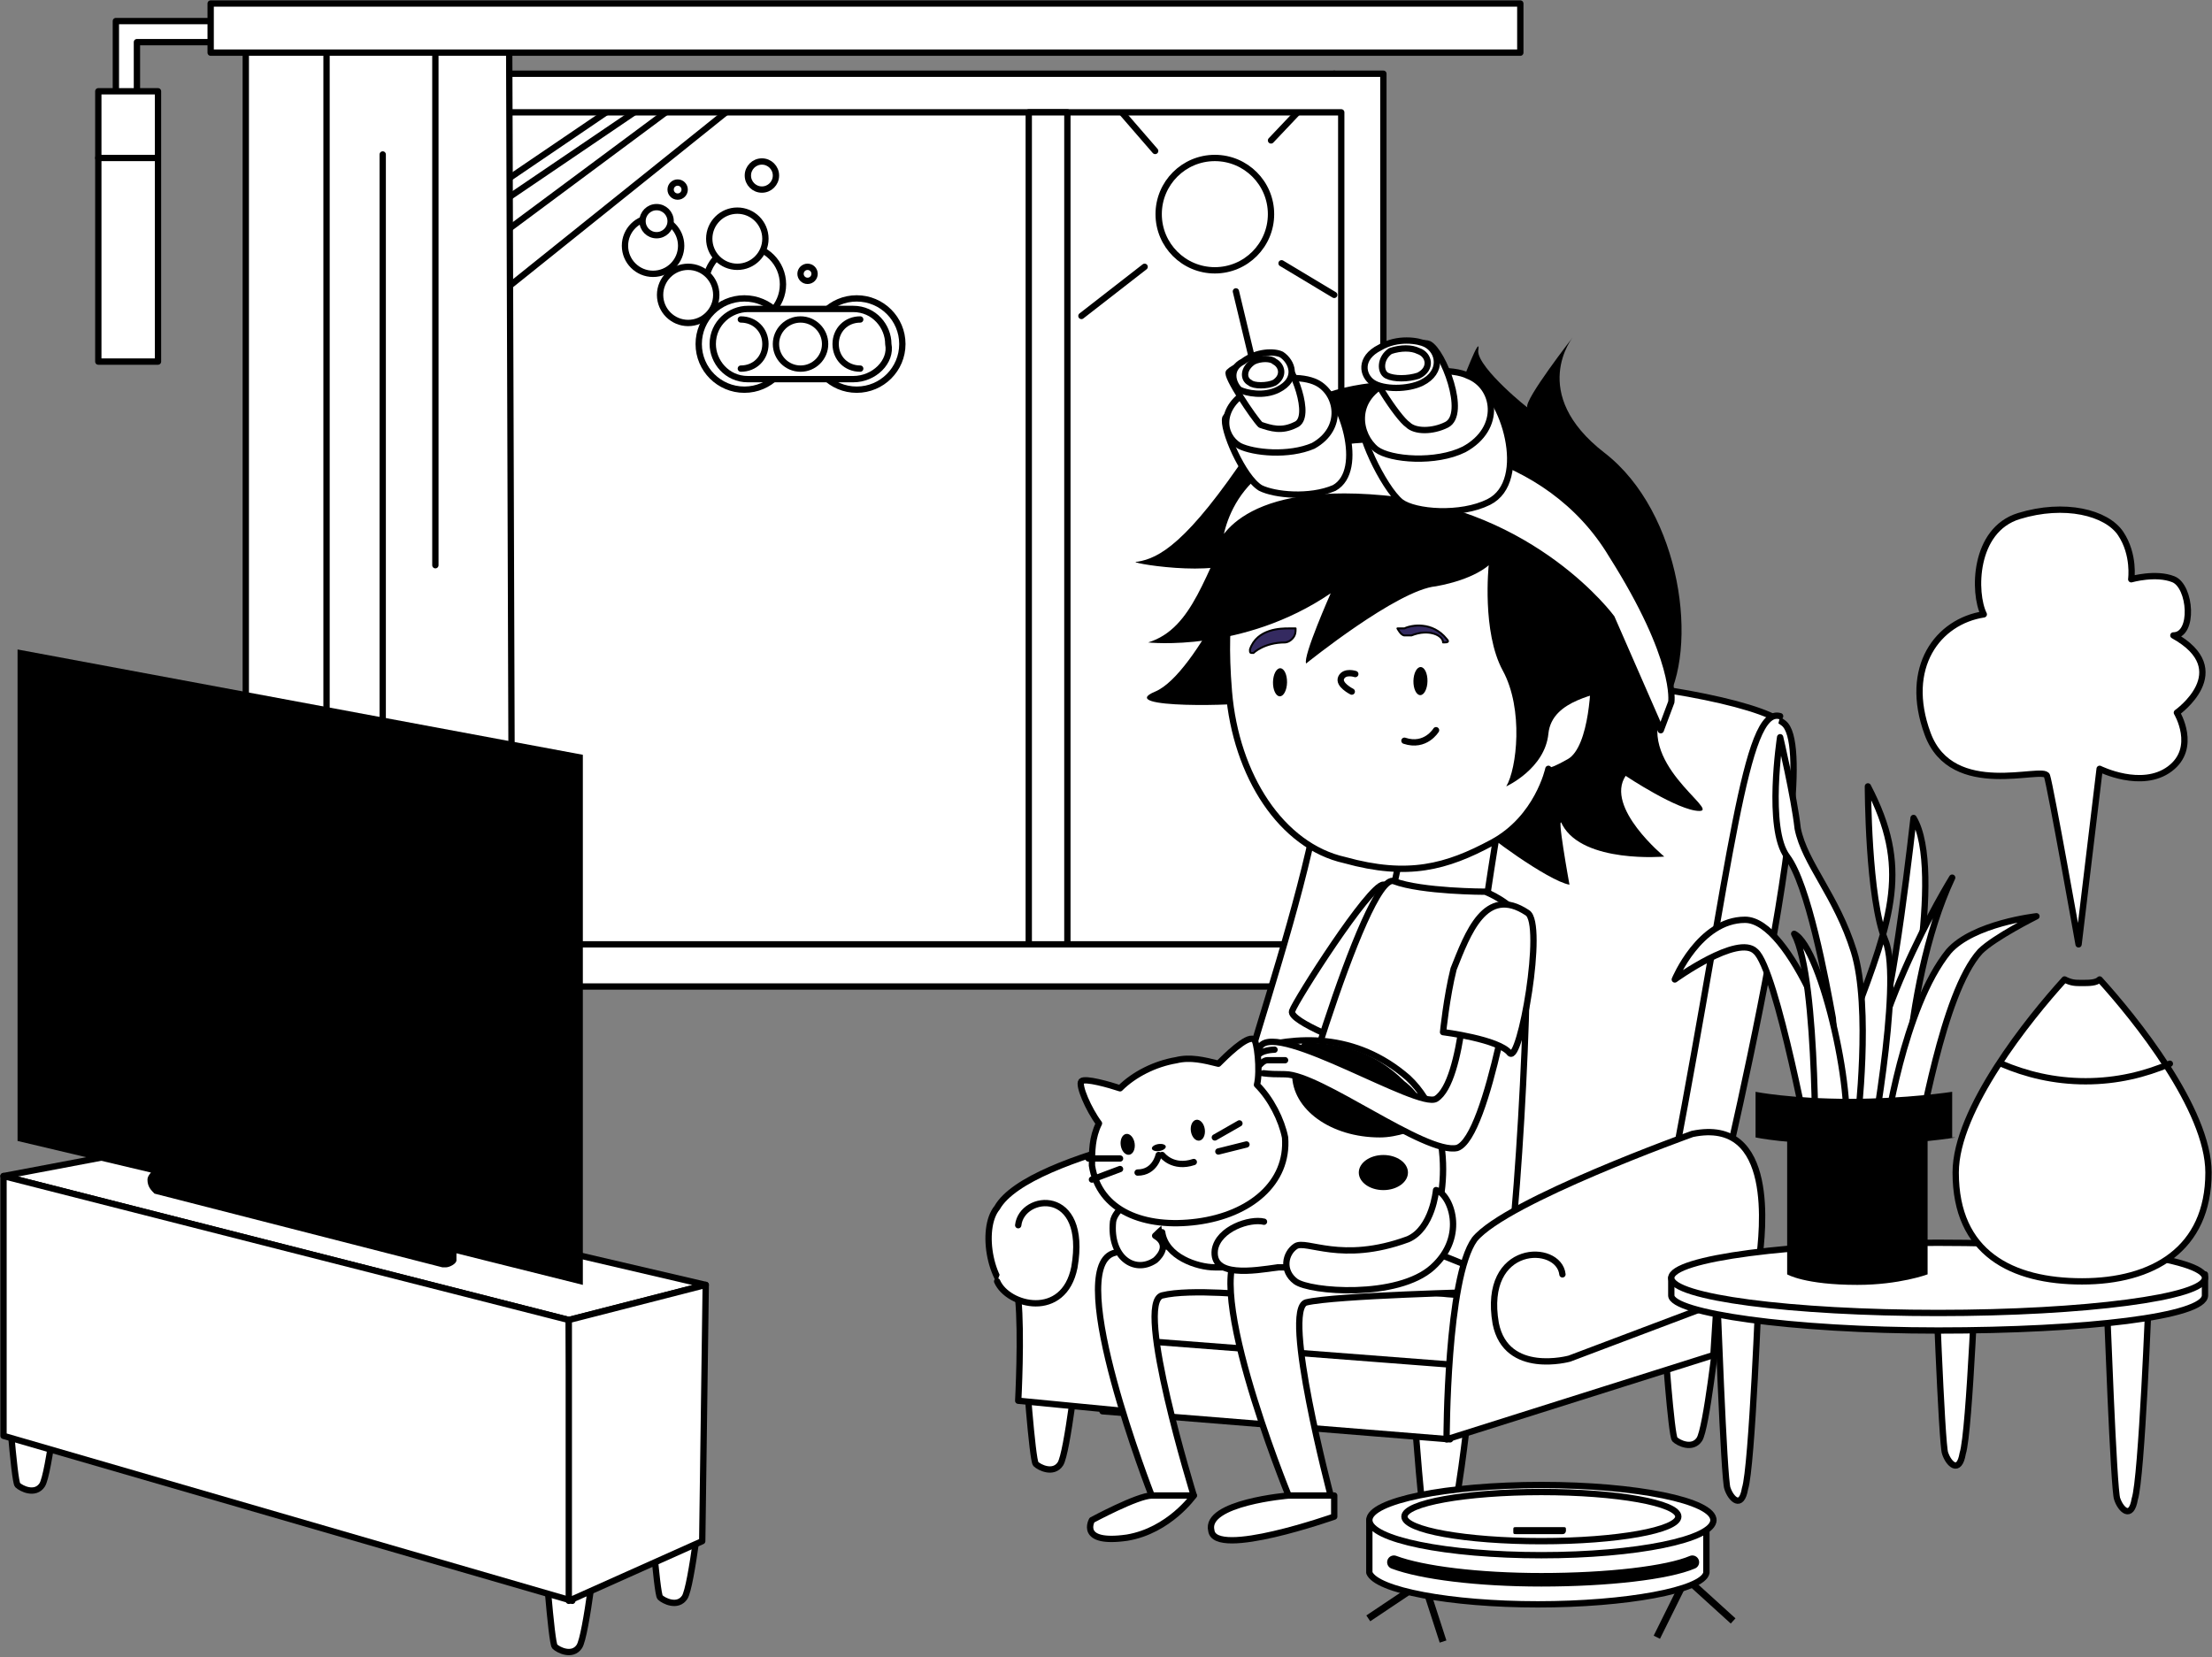 <?xml version="1.0" encoding="utf-8"?>
<!-- Generator: Adobe Illustrator 27.2.0, SVG Export Plug-In . SVG Version: 6.00 Build 0)  -->
<svg version="1.1" id="Слой_1" xmlns="http://www.w3.org/2000/svg" xmlns:xlink="http://www.w3.org/1999/xlink" x="0px" y="0px"
	 viewBox="0 0 63 47.2" style="enable-background:new 0 0 63 47.2;" xml:space="preserve">
<rect x="0" y="0" width="63" height="47.2" fill="#808080" stroke="none"/>
<style type="text/css">
	
		.st0{fill-rule:evenodd;clip-rule:evenodd;fill:#FFFFFF;stroke:#000000;stroke-width:0.18;stroke-linecap:round;stroke-linejoin:round;stroke-miterlimit:10;}
	.st1{fill:#FFFFFF;stroke:#000000;stroke-width:0.18;stroke-linecap:round;stroke-linejoin:round;stroke-miterlimit:10;}
	.st2{fill-rule:evenodd;clip-rule:evenodd;}
	
		.st3{fill-rule:evenodd;clip-rule:evenodd;fill:#342A60;stroke:#000000;stroke-width:5.477823e-02;stroke-linecap:round;stroke-linejoin:round;stroke-miterlimit:10;}
	.st4{fill:none;stroke:#000000;stroke-width:0.18;stroke-linecap:round;stroke-linejoin:round;stroke-miterlimit:10;}
	
		.st5{fill-rule:evenodd;clip-rule:evenodd;fill:#FFFFFF;stroke:#000000;stroke-width:0.386;stroke-linecap:round;stroke-linejoin:round;stroke-miterlimit:10;}
</style>
<g>
	<rect x="10.1" y="2.7" class="st0" width="28.9" height="24.9"/>
	<path class="st1" d="M40.3,40.5c0,0,0.2,2.8,0.3,2.9c0.1,0.1,0.5,0.3,0.7,0s0.5-3,0.5-3L40.3,40.5z"/>
	<polygon class="st0" points="19.5,2.8 12.1,8.3 12.7,9.6 21.3,2.7 	"/>
	<polygon class="st0" points="18,2.7 12.7,6.3 13.2,6.5 18.8,2.7 	"/>
	<path class="st1" d="M60,37c0,0,0.2,5.5,0.3,5.7c0.1,0.3,0.4,0.6,0.5,0c0.2-0.6,0.4-5.8,0.4-5.8L60,37z"/>
	<path class="st1" d="M48.9,36.7c0,0,0.2,5.5,0.3,5.7c0.1,0.3,0.4,0.6,0.5,0c0.2-0.6,0.4-5.8,0.4-5.8L48.9,36.7z"/>
	<path class="st1" d="M55.1,35.7c0,0,0.2,5.5,0.3,5.7c0.1,0.3,0.4,0.6,0.5,0c0.2-0.6,0.4-5.8,0.4-5.8L55.1,35.7z"/>
	<path class="st1" d="M15.5,44c0,0,0.2,2.8,0.3,2.9c0.1,0.1,0.5,0.3,0.7,0c0.2-0.3,0.5-3,0.5-3L15.5,44z"/>
	<path class="st1" d="M0.2,39.4c0,0,0.2,2.8,0.3,2.9s0.5,0.3,0.7,0s0.5-3,0.5-3L0.2,39.4z"/>
	<path class="st1" d="M18.5,42.6c0,0,0.2,2.8,0.3,2.9c0.1,0.1,0.5,0.3,0.7,0c0.2-0.3,0.5-3,0.5-3L18.5,42.6z"/>
	<path class="st1" d="M29.2,38.8c0,0,0.2,2.8,0.3,2.9c0.1,0.1,0.5,0.3,0.7,0c0.2-0.3,0.5-3,0.5-3L29.2,38.8z"/>
	<path class="st1" d="M47.4,38.1c0,0,0.2,2.8,0.3,2.9s0.5,0.3,0.7,0c0.2-0.3,0.5-3,0.5-3L47.4,38.1z"/>
	<g>
		<circle class="st1" cx="34.6" cy="6.1" r="1.6"/>
		<line class="st1" x1="36.2" y1="4" x2="38" y2="2.1"/>
		<line class="st1" x1="36.5" y1="7.5" x2="38" y2="8.4"/>
		<line class="st1" x1="35.2" y1="8.3" x2="35.8" y2="10.8"/>
		<line class="st1" x1="31.6" y1="2.8" x2="32.9" y2="4.3"/>
		<line class="st1" x1="30.8" y1="9" x2="32.6" y2="7.6"/>
	</g>
	<polygon class="st1" points="6.3,0.6 3.3,0.6 3.3,3.5 3.9,3.5 3.9,1.2 6.3,1.2 	"/>
	<g>
		<path class="st1" d="M12.1,2.1v26h27.3v-26H12.1z M38.2,26.9H13.3V3.2h24.9V26.9z"/>
		<rect x="29.3" y="3.2" class="st1" width="1.1" height="23.7"/>
	</g>
	<path class="st1" d="M48.5,36c0,0,3.6-14.4,2.3-15.4c-1.5-1.2-13.3-2.4-13.1,0.2c0.3,3.5-3.6,12.5-2.7,12.8
		C35.9,33.8,48.5,36,48.5,36z"/>
	<path class="st1" d="M7,0.7c0,0,0.8,0,1,0c0.3,0,0.8,0.3,1,0.3c0.3,0,1-0.3,1.3-0.3c0.2,0,0.7,0.3,1,0.3c0.3,0,0.9-0.3,1.2-0.3
		c0.3,0,0.8,0.3,1.1,0.3c0.2,0,0.9-0.3,0.9-0.3l0.1,29.9H7L7,0.7z"/>
	<rect x="6" y="0.1" class="st1" width="37.3" height="1.4"/>
	<path class="st1" d="M10.9,4.4c0,0,0,16.3,0,21.7"/>
	<path class="st1" d="M9.3,1.6c0,0,0,18.2,0,24.3"/>
	<path class="st1" d="M12.4,1.6c0,0,0,10.9,0,14.5"/>
	<polygon class="st1" points="41.3,41 31.4,40.2 31.4,37.9 42.1,37.9 	"/>
	<polygon class="st1" points="41.7,38.9 30,38 33,34.7 42.7,34.7 	"/>
	<path class="st1" d="M35.7,31.8c0,0-6.4,1-7.3,2.6C27.9,35,28.2,36.7,29,37c0.1,1,0,2.9,0,2.9l3.1,0.3l0-3.3c0,0,5.2-1.7,5.3-2.6
		C37.5,33.5,38.1,31.3,35.7,31.8z"/>
	<path class="st1" d="M29,34.9c0.1-0.9,2-1.1,1.6,1.2c-0.3,1.5-1.9,1.1-2.2,0.4"/>
	<path class="st1" d="M38.6,29.8c0,0-1.9-0.7-1.8-1c0.1-0.3,2.2-3.6,2.6-3.6s1.8,0.4,0.6,2.7C39.3,29.1,38.6,29.8,38.6,29.8z"/>
	<path class="st1" d="M42.3,36.9c0,0,0.5-0.3,0.5-1.5c0-2.3-0.7-2.6-0.7-2.6L36.8,33l-0.4,3.1C36.3,36.1,40.9,37,42.3,36.9z"/>
	<path class="st1" d="M36.7,35.8c0,0-3.5-0.6-5-0.1c-1.4,0.5,1.1,6.9,1.1,6.9h1.2c0,0-1.7-5.5-0.9-5.7c0.8-0.2,2.7,0,2.7,0"/>
	<path class="st1" d="M31.1,43.3c0,0,1.3-0.7,1.7-0.7c0.4,0,1.2,0,1.2,0s-0.7,1-1.9,1.2C30.7,44,31.1,43.3,31.1,43.3z"/>
	<path class="st1" d="M39.1,35.6c0,0-2.1-0.6-3.6-0.1s1.2,7.1,1.2,7.1h1.2c0,0-1.4-5.3-0.7-5.5c0.8-0.2,5.1-0.3,5.1-0.3"/>
	<path class="st1" d="M36.7,42.6c0,0-2.4,0.2-2.2,1c0.1,0.8,3.5-0.4,3.5-0.4l0-0.6H36.7z"/>
	<path class="st0" d="M43,22c-0.2,0.4-0.7,3.9-0.7,3.9s-1.2,0.3-1.9-0.1c-0.6-0.3-0.7-0.6-0.7-0.6s0.3-1.1,0.4-2.7
		C40.1,21,43,22,43,22z"/>
	<path class="st1" d="M36.6,34.2c0,0,5.9,1.9,6.2,2.4c0.3,0.5,0.9-9.7,0.6-10.3c-0.3-0.6-1.1-0.9-1.1-0.9s-1.8,0-2.6-0.3
		c-0.8-0.3-3.3,8.3-3.2,8.7C36.6,34.2,36.2,34,36.6,34.2z"/>
	<path class="st2" d="M42.2,23.6c0,0.1,1.9,1.5,2.5,1.6c0,0-0.4-2.2-0.2-1.7c0.6,1.1,2.9,0.9,2.9,0.9s-1.7-1.4-1.1-2.3
		c0,0,1.5,1,2.1,1c0.6,0-1.9-1.4-1-3c1-1.6,0.5-5.5-1.7-7.2s-0.9-3.3-0.9-3.3s-1.4,1.8-1.3,2c0.1,0.1-1.4-1.1-1.4-1.6
		c0.1-0.6-0.5,1-0.5,1s-4.2-0.9-6,1.8s-2.6,3.1-3.2,3.2c-0.5,0,2.4,0.5,2.9-0.1c0.5-0.6-1.2,3.3-2.4,3.8c-1.2,0.5,2.6,0.4,2.7,0.3
		C35.9,19.8,42.2,23.6,42.2,23.6z"/>
	<path class="st1" d="M44.1,21.9c0,0-0.3,1.4-1.6,2.1s-2.4,1-4.2,0.5c-1.8-0.4-3.1-2.4-3.3-4.8s0.2-3.2,0.2-3.2s3.3-1.7,3.5-1.7
		c0.2,0,5.1,0.6,5.2,0.6s1.6,2.3,1.6,2.3l-0.1,1.6c0,0,0,2-0.7,2.4S44.1,21.9,44.1,21.9z"/>
	<path d="M41.8,13.7c-4-0.1-5.7-0.6-6.6,1c-0.9,1.6-1.2,3.2-2.5,3.6c0,0,2.7,0.3,5.2-1.4c0,0-0.8,1.8-0.7,2c0,0,2.6-2.1,3.7-2.2
		c1.1-0.2,1.5-0.6,1.5-0.6s-0.2,1.9,0.4,3c0.6,1.1,0.4,2.8,0.1,3.3c0,0,1.1-0.5,1.2-1.5c0.1-1,1.5-1.1,1.8-1.3
		c0.3-0.2,1.6-2,1.5-2.3"/>
	<path class="st1" d="M45.9,17.6c0,0-2.2-3-6.5-3.4s-4.7,1.5-4.7,1.5s0-2.4,2.8-3c2.8-0.6,6.6,0.1,8.4,3.1c1.9,3,1.7,4.2,1.7,4.2
		l-0.3,0.8L45.9,17.6z"/>
	<g>
		<path class="st1" d="M42,10.9c0.8,0.3,1.6,2.8,0.4,3.4c-0.8,0.4-2.1,0.3-2.5,0c-0.5-0.4-1.3-2.1-1.1-2.4
			C39.3,11.1,41.6,10.7,42,10.9z"/>
		<path class="st1" d="M41.8,10.7c0.8,0.3,1,1.5-0.1,2.1c-0.8,0.4-2.1,0.3-2.5,0c-0.5-0.4-0.7-1.4,0.3-1.9
			C40.4,10.5,41.4,10.5,41.8,10.7z"/>
		<path class="st1" d="M40.7,9.8c0.4,0.2,1.1,2,0.5,2.3c-0.4,0.2-0.9,0.2-1.1,0c-0.3-0.2-1.2-1.6-1.1-1.8
			C39.3,9.9,40.5,9.7,40.7,9.8z"/>
		<path class="st1" d="M40.6,9.8c0.4,0.2,0.5,0.8-0.1,1.1c-0.4,0.2-1.1,0.2-1.4,0c-0.3-0.2-0.4-0.7,0.2-1
			C39.8,9.6,40.4,9.7,40.6,9.8z"/>
		<path class="st1" d="M40.4,10c0.3,0.1,0.4,0.5,0,0.7c-0.3,0.1-0.7,0.1-0.9,0c-0.2-0.1-0.2-0.5,0.1-0.7C39.9,9.9,40.2,9.9,40.4,10z
			"/>
	</g>
	<g>
		<path class="st1" d="M37.6,11c0.6,0.3,1.3,2.4,0.4,2.9c-0.7,0.3-1.7,0.2-2.1,0c-0.5-0.3-1.1-1.7-1-2C35.4,11.2,37.3,10.9,37.6,11z
			"/>
		<path class="st1" d="M37.5,10.9c0.6,0.3,0.8,1.3-0.1,1.8c-0.7,0.3-1.7,0.2-2.1,0c-0.5-0.3-0.6-1.1,0.3-1.6
			C36.3,10.7,37.1,10.7,37.5,10.9z"/>
		<path class="st1" d="M36.5,10.2c0.3,0.2,0.9,1.7,0.4,1.9c-0.4,0.2-0.7,0.1-1,0c-0.2-0.2-1-1.4-0.9-1.5
			C35.3,10.3,36.4,10.1,36.5,10.2z"/>
		<path class="st1" d="M36.5,10.1c0.3,0.2,0.5,0.7-0.1,1c-0.4,0.2-0.9,0.1-1.1,0c-0.2-0.2-0.3-0.6,0.1-0.8
			C35.8,10,36.3,10,36.5,10.1z"/>
		<path class="st1" d="M36.3,10.3c0.2,0.1,0.3,0.4,0,0.6c-0.2,0.1-0.6,0.1-0.7,0c-0.2-0.1-0.2-0.4,0.1-0.6
			C35.9,10.2,36.2,10.2,36.3,10.3z"/>
	</g>
	<path class="st3" d="M36.6,18.3c0,0,0.1,0,0.2-0.1c0.1-0.1,0.1-0.2,0.1-0.3c0,0,0,0-0.2,0c-0.2,0-0.9,0-1.1,0.6
		c0,0.1,0,0.1,0.1,0.1C35.7,18.6,36,18.3,36.6,18.3z"/>
	<path class="st3" d="M40.2,18.1c0,0-0.1,0-0.2,0c-0.1,0-0.2-0.2-0.2-0.2c0,0,0.1,0,0.2,0c0.2-0.1,0.8-0.2,1.2,0.3
		c0.1,0.1,0,0.1-0.1,0.1C41.1,18.1,40.7,17.9,40.2,18.1z"/>
	<g>
		<defs>
			<path id="SVGID_1_" d="M40,21.1c0.6,0.2,0.9-0.3,0.9-0.3"/>
		</defs>
		<use xlink:href="#SVGID_1_"  style="overflow:visible;fill-rule:evenodd;clip-rule:evenodd;fill:#FFFFFF;"/>
		<clipPath id="SVGID_00000129928241433134530430000012908135737241929885_">
			<use xlink:href="#SVGID_1_"  style="overflow:visible;"/>
		</clipPath>
		
			<use xlink:href="#SVGID_1_"  style="overflow:visible;fill-rule:evenodd;clip-rule:evenodd;fill:none;stroke:#000000;stroke-width:0.18;stroke-linecap:round;stroke-linejoin:round;stroke-miterlimit:10;"/>
	</g>
	<path class="st0" d="M38.6,19.2c0,0-0.3-0.1-0.4,0.1c-0.1,0.2,0.3,0.4,0.3,0.4"/>
	<path class="st1" d="M34.2,33.5c-0.4-0.1-2.4,0.6-2.5,1.3c-0.1,1,0.6,1.5,1.2,1.1c0,0,0.5-0.4,0-0.7c0.3-0.3,0.8-0.7,1.1-0.7"/>
	<path class="st1" d="M32.7,31.9c0,0,1.6-1.6,2.9-2s3-0.5,4.5,0.8c1.5,1.4,1,4,0.5,4.6c-0.5,0.6-1.2,0.8-2.6,0.8s-2.4,0-3.4,0
		c-0.5,0-1.4-0.3-1.5-1"/>
	<path class="st1" d="M36,34.8c-0.4-0.1-1.3,0.2-1.4,0.8c-0.1,0.8,1.1,0.6,1.8,0.5"/>
	<path class="st1" d="M40.9,33.9c0,0-0.1,1.1-0.8,1.4c-1.9,0.7-2.9,0-3.2,0.2s-0.4,0.7,0,1c0.4,0.3,2.9,0.5,3.9-0.4
		C41.8,35.2,41.3,34,40.9,33.9z"/>
	<path d="M40.8,32c-0.2-0.5-0.4-0.9-0.8-1.2c-0.9-0.9-1.9-1.1-2.9-1.1c-0.2,0.3-0.3,0.6-0.3,0.9c0,1,1.1,1.8,2.5,1.8
		C39.8,32.4,40.3,32.2,40.8,32z"/>
	<ellipse cx="39.4" cy="33.4" rx="0.7" ry="0.5"/>
	<path class="st1" d="M50.7,20.4c-1-0.3-1.4,4.2-3,12.6"/>
	<path class="st1" d="M48.2,32.3c0,0-5.3,1.9-6.2,3c-0.8,1.1-0.8,5.7-0.8,5.7l7.6-2.4l0.1-1.6c0,0,1.1-0.2,1.2-1.1
		C50.2,35.1,50.6,31.8,48.2,32.3z"/>
	<path class="st1" d="M44.5,36.3c-0.1-0.9-2.3-0.9-1.9,1.4c0.3,1.5,2.1,1,2.1,1l4.5-1.7"/>
	<g>
		<rect x="2.8" y="2.6" class="st1" width="1.7" height="7.7"/>
		<line class="st1" x1="2.8" y1="4.5" x2="4.4" y2="4.5"/>
	</g>
	<polygon class="st1" points="0.1,33.5 16.2,37.6 20.1,36.6 3.8,32.8 	"/>
	<polygon class="st1" points="0.1,33.5 0.1,40.9 16.3,45.6 16.2,37.6 	"/>
	<polygon class="st1" points="20.1,36.6 20,43.9 16.2,45.6 16.2,37.6 	"/>
	<path d="M16.6,21.5l-16.1-3v14l3.8,0.9c0,0-0.1,0.1-0.1,0.2c0,0.2,0.1,0.3,0.2,0.4l8.2,2.1c0,0,0.1,0,0.1,0c0.1,0,0.3-0.1,0.3-0.2
		c0-0.1,0-0.2,0-0.2l3.6,0.9V21.5z"/>
	<g>
		<path class="st1" d="M41.8,27.4c0,0-0.1,3.4-0.9,3.9c-0.5,0.3-4.5-2.2-5-1.5s-0.3,0.8,0.7,0.8s4,2.3,4.9,2.1
			c0.9-0.3,1.7-5.6,1.7-5.6L41.8,27.4z"/>
		<path class="st1" d="M41.1,29.4c0,0,1.6,0.2,1.9,0.6c0.3,0.3,1-3.7,0.5-4c-1.2-0.8-1.7,0.6-2.1,1.6C41.2,28.4,41.1,29.4,41.1,29.4
			z"/>
		<path class="st1" d="M36.6,30.2c0,0-0.3,0-0.5,0c-0.2,0-0.4,0.4-0.4,0.4"/>
		<path class="st1" d="M36.3,29.9c0,0-0.4,0-0.5,0.2s-0.3,0.3-0.3,0.3"/>
	</g>
	<path class="st1" d="M36.6,32.4c-0.1-0.5-0.4-1.1-0.8-1.5c0.1-0.4,0-1.3-0.1-1.3c-0.2-0.1-0.8,0.5-1,0.7c-0.4-0.1-0.8-0.2-1.2-0.1
		c-0.6,0.1-1.2,0.4-1.6,0.8c-0.3-0.1-1-0.3-1.1-0.2c-0.1,0.1,0.2,0.8,0.5,1.2c-0.2,0.4-0.2,0.8-0.2,1.2c0.2,1.3,1.5,1.8,3,1.6
		C35.6,34.6,36.7,33.7,36.6,32.4z"/>
	<g>
		<ellipse transform="matrix(0.988 -0.154 0.154 0.988 -4.635 5.462)" class="st2" cx="33" cy="32.7" rx="0.2" ry="0.1"/>
		<ellipse transform="matrix(0.99 -0.143 0.143 0.99 -4.323 4.913)" class="st2" cx="32.1" cy="32.6" rx="0.2" ry="0.3"/>
		<ellipse transform="matrix(0.99 -0.143 0.143 0.99 -4.248 5.192)" class="st2" cx="34.1" cy="32.2" rx="0.2" ry="0.3"/>
		<g>
			<g>
				<defs>
					<path id="SVGID_00000029007828465402511230000002486563273958890150_" d="M32.4,33.4c0.5,0,0.6-0.5,0.6-0.5"/>
				</defs>
				<clipPath id="SVGID_00000119104507357926693760000005663906110297467281_">
					<use xlink:href="#SVGID_00000029007828465402511230000002486563273958890150_"  style="overflow:visible;"/>
				</clipPath>
				
					<use xlink:href="#SVGID_00000029007828465402511230000002486563273958890150_"  style="overflow:visible;fill-rule:evenodd;clip-rule:evenodd;fill:none;stroke:#000000;stroke-width:0.18;stroke-linecap:round;stroke-linejoin:round;stroke-miterlimit:10;"/>
			</g>
			<g>
				<defs>
					<path id="SVGID_00000056409009378244573890000003359750192447666345_" d="M34,33.1c-0.6,0.2-0.9-0.2-0.9-0.2"/>
				</defs>
				<clipPath id="SVGID_00000066501714993269109570000013273488891425388976_">
					<use xlink:href="#SVGID_00000056409009378244573890000003359750192447666345_"  style="overflow:visible;"/>
				</clipPath>
				
					<use xlink:href="#SVGID_00000056409009378244573890000003359750192447666345_"  style="overflow:visible;fill-rule:evenodd;clip-rule:evenodd;fill:none;stroke:#000000;stroke-width:0.18;stroke-linecap:round;stroke-linejoin:round;stroke-miterlimit:10;"/>
			</g>
		</g>
		<g>
			<line class="st4" x1="34.6" y1="32.4" x2="35.3" y2="32"/>
			<line class="st4" x1="34.7" y1="32.8" x2="35.5" y2="32.6"/>
		</g>
		<g>
			<line class="st4" x1="31.9" y1="33.3" x2="31.1" y2="33.6"/>
			<line class="st4" x1="31.9" y1="33" x2="31" y2="33"/>
		</g>
	</g>
	<path class="st1" d="M47.6,36.9c0,0.5,3.4,1,7.6,1s7.6-0.4,7.6-1c0-0.2,0-0.6,0-0.6s-4.6-0.4-7.6-0.4c-2.8,0-7.6,0.5-7.6,0.5
		S47.6,36.7,47.6,36.9z"/>
	<ellipse class="st1" cx="55.2" cy="36.4" rx="7.6" ry="1"/>
	<path class="st1" d="M54.5,23.3c0,0-0.6,5.4-1,6C53.1,30,54.2,30,54.2,30S55.4,24.8,54.5,23.3z"/>
	<path class="st1" d="M55.6,25c0,0-2.8,4.5-2.5,7.6c1.1,1.7,1.1,0.5,1.1,0.5S54.1,28.2,55.6,25z"/>
	<path class="st1" d="M47.7,27.9c0,0,0.7-1.7,2-1.7s2.8,4,2.9,5.3s-1,1.5-1,1.5s-1-5.4-1.6-5.9C49.5,26.6,47.7,27.9,47.7,27.9z"/>
	<path class="st1" d="M53.2,22.4c0,0,0,3.2,0.5,4.4c0.5,1.2-0.5,6.4-0.5,6.4h-1.1c0,0,0.2-2.8,0.7-4.2
		C53.9,26.1,54.4,24.7,53.2,22.4z"/>
	<path class="st1" d="M58,26.1c0,0-1.8,0.2-2.5,1c-1.3,1.6-1.8,5.2-1.8,5.2s0.8,0.1,0.9,0.1s0.7-4.1,1.8-5.3
		C56.8,26.7,58,26.1,58,26.1z"/>
	<path class="st1" d="M50.7,21c0,0-0.4,2.6,0.2,3.4c0.6,0.8,1.1,3.5,1.3,4.6c0.1,1.1,0.1,3.3,0.1,3.3l0.6-0.3c0,0,0.4-3.3-0.1-4.9
		c-0.5-1.6-1.4-2.5-1.6-3.5C51.1,22.7,50.7,21,50.7,21z"/>
	<path class="st1" d="M51.7,33.6c0,0,0.1-5.7-0.6-7c0.8,0.4,1.8,4.9,1.4,6C52.2,33.8,51.7,33.6,51.7,33.6z"/>
	<path d="M54.9,36.3c0,0-0.8,0.3-2,0.3c-1.5,0-2-0.3-2-0.3v-3.9h4V36.3z"/>
	<path d="M55.7,32.4c0,0-1.1,0.2-2.9,0.2c-1.9,0-2.8-0.2-2.8-0.2v-1.3c0,0,1,0.2,2.7,0.2c1.6,0,2.9-0.2,2.9-0.2V32.4z"/>
	<g>
		<path class="st1" d="M59.8,27.9C59.7,28,59.5,28,59.3,28s-0.3,0-0.5-0.1c-1,1.1-3.1,3.7-3.1,5.5c0,2.3,1.6,3.1,3.6,3.1
			s3.6-0.9,3.6-3.1C62.9,31.6,60.8,29,59.8,27.9z"/>
		<path class="st1" d="M57,30.3c0.7,0.3,1.5,0.5,2.4,0.5s1.7-0.2,2.4-0.5"/>
	</g>
	<g>
		<rect x="38.8" y="45.5" transform="matrix(0.831 -0.556 0.556 0.831 -18.626 29.778)" class="st2" width="1.9" height="0.2"/>
		
			<rect x="39.8" y="45.8" transform="matrix(-0.308 -0.952 0.952 -0.308 9.661 98.786)" class="st2" width="1.9" height="0.2"/>
		
			<rect x="46.6" y="45.7" transform="matrix(0.444 -0.896 0.896 0.444 -14.539 68.055)" class="st2" width="1.9" height="0.2"/>
		
			<rect x="47.7" y="45.4" transform="matrix(-0.74 -0.672 0.672 -0.74 54.083 111.897)" class="st2" width="1.9" height="0.2"/>
		<path class="st0" d="M48.8,43.3H39v1.5h0c0.2,0.5,2.3,0.9,4.8,0.9s4.7-0.4,4.8-0.9h0V43.3z"/>
		<ellipse class="st0" cx="43.9" cy="43.3" rx="4.9" ry="1"/>
		<ellipse class="st0" cx="43.9" cy="43.2" rx="3.9" ry="0.7"/>
		<path class="st2" d="M44.5,43.7h-1.3c-0.1,0-0.1,0-0.1-0.1l0,0c0-0.1,0-0.1,0.1-0.1h1.3c0.1,0,0.1,0,0.1,0.1l0,0
			C44.6,43.6,44.6,43.7,44.5,43.7z"/>
		<path class="st5" d="M39.7,44.5c0.8,0.3,2.4,0.5,4.2,0.5c1.9,0,3.6-0.2,4.3-0.5"/>
	</g>
	<path class="st1" d="M59.2,26.9c0,0-0.8-4.5-0.9-4.8c-0.1-0.3-2.7,0.7-3.4-1.2c-0.7-1.9,0.3-3.2,1.6-3.4c-0.3-0.6-0.3-2.4,1-2.8
		c1.3-0.4,2.5-0.1,2.9,0.5c0.4,0.6,0.3,1.3,0.3,1.3s0.7-0.2,1.2,0c0.5,0.2,0.6,1.6,0,1.6c1.8,1,0.1,2.2,0.1,2.2s0.6,1-0.2,1.6
		s-2,0-2,0L59.2,26.9z"/>
	
		<ellipse transform="matrix(1.710124e-02 -1 1 1.710124e-02 16.432 55.603)" class="st2" cx="36.5" cy="19.4" rx="0.4" ry="0.2"/>
	
		<ellipse transform="matrix(1.710124e-02 -1 1 1.710124e-02 20.365 59.469)" class="st2" cx="40.4" cy="19.4" rx="0.4" ry="0.2"/>
	<circle class="st0" cx="21.2" cy="8.1" r="1.1"/>
	<circle class="st0" cx="19.6" cy="8.4" r="0.8"/>
	<circle class="st0" cx="18.6" cy="7" r="0.8"/>
	<circle class="st0" cx="21" cy="6.8" r="0.8"/>
	<circle class="st0" cx="18.7" cy="6.3" r="0.4"/>
	<circle class="st0" cx="19.3" cy="5.4" r="0.2"/>
	<circle class="st0" cx="23" cy="7.8" r="0.2"/>
	<circle class="st0" cx="21.7" cy="5" r="0.4"/>
	<g>
		<circle class="st1" cx="21.2" cy="9.8" r="1.3"/>
		<circle class="st1" cx="24.4" cy="9.8" r="1.3"/>
		<path class="st1" d="M24.3,10.8h-3c-0.6,0-1-0.5-1-1v0c0-0.6,0.5-1,1-1h3c0.6,0,1,0.5,1,1v0C25.4,10.3,24.9,10.8,24.3,10.8z"/>
		<circle class="st1" cx="22.8" cy="9.8" r="0.7"/>
		<path class="st1" d="M24.5,10.5c-0.4,0-0.7-0.3-0.7-0.7s0.3-0.7,0.7-0.7"/>
		<path class="st1" d="M21.1,9.1c0.4,0,0.7,0.3,0.7,0.7s-0.3,0.7-0.7,0.7"/>
	</g>
</g>
</svg>
